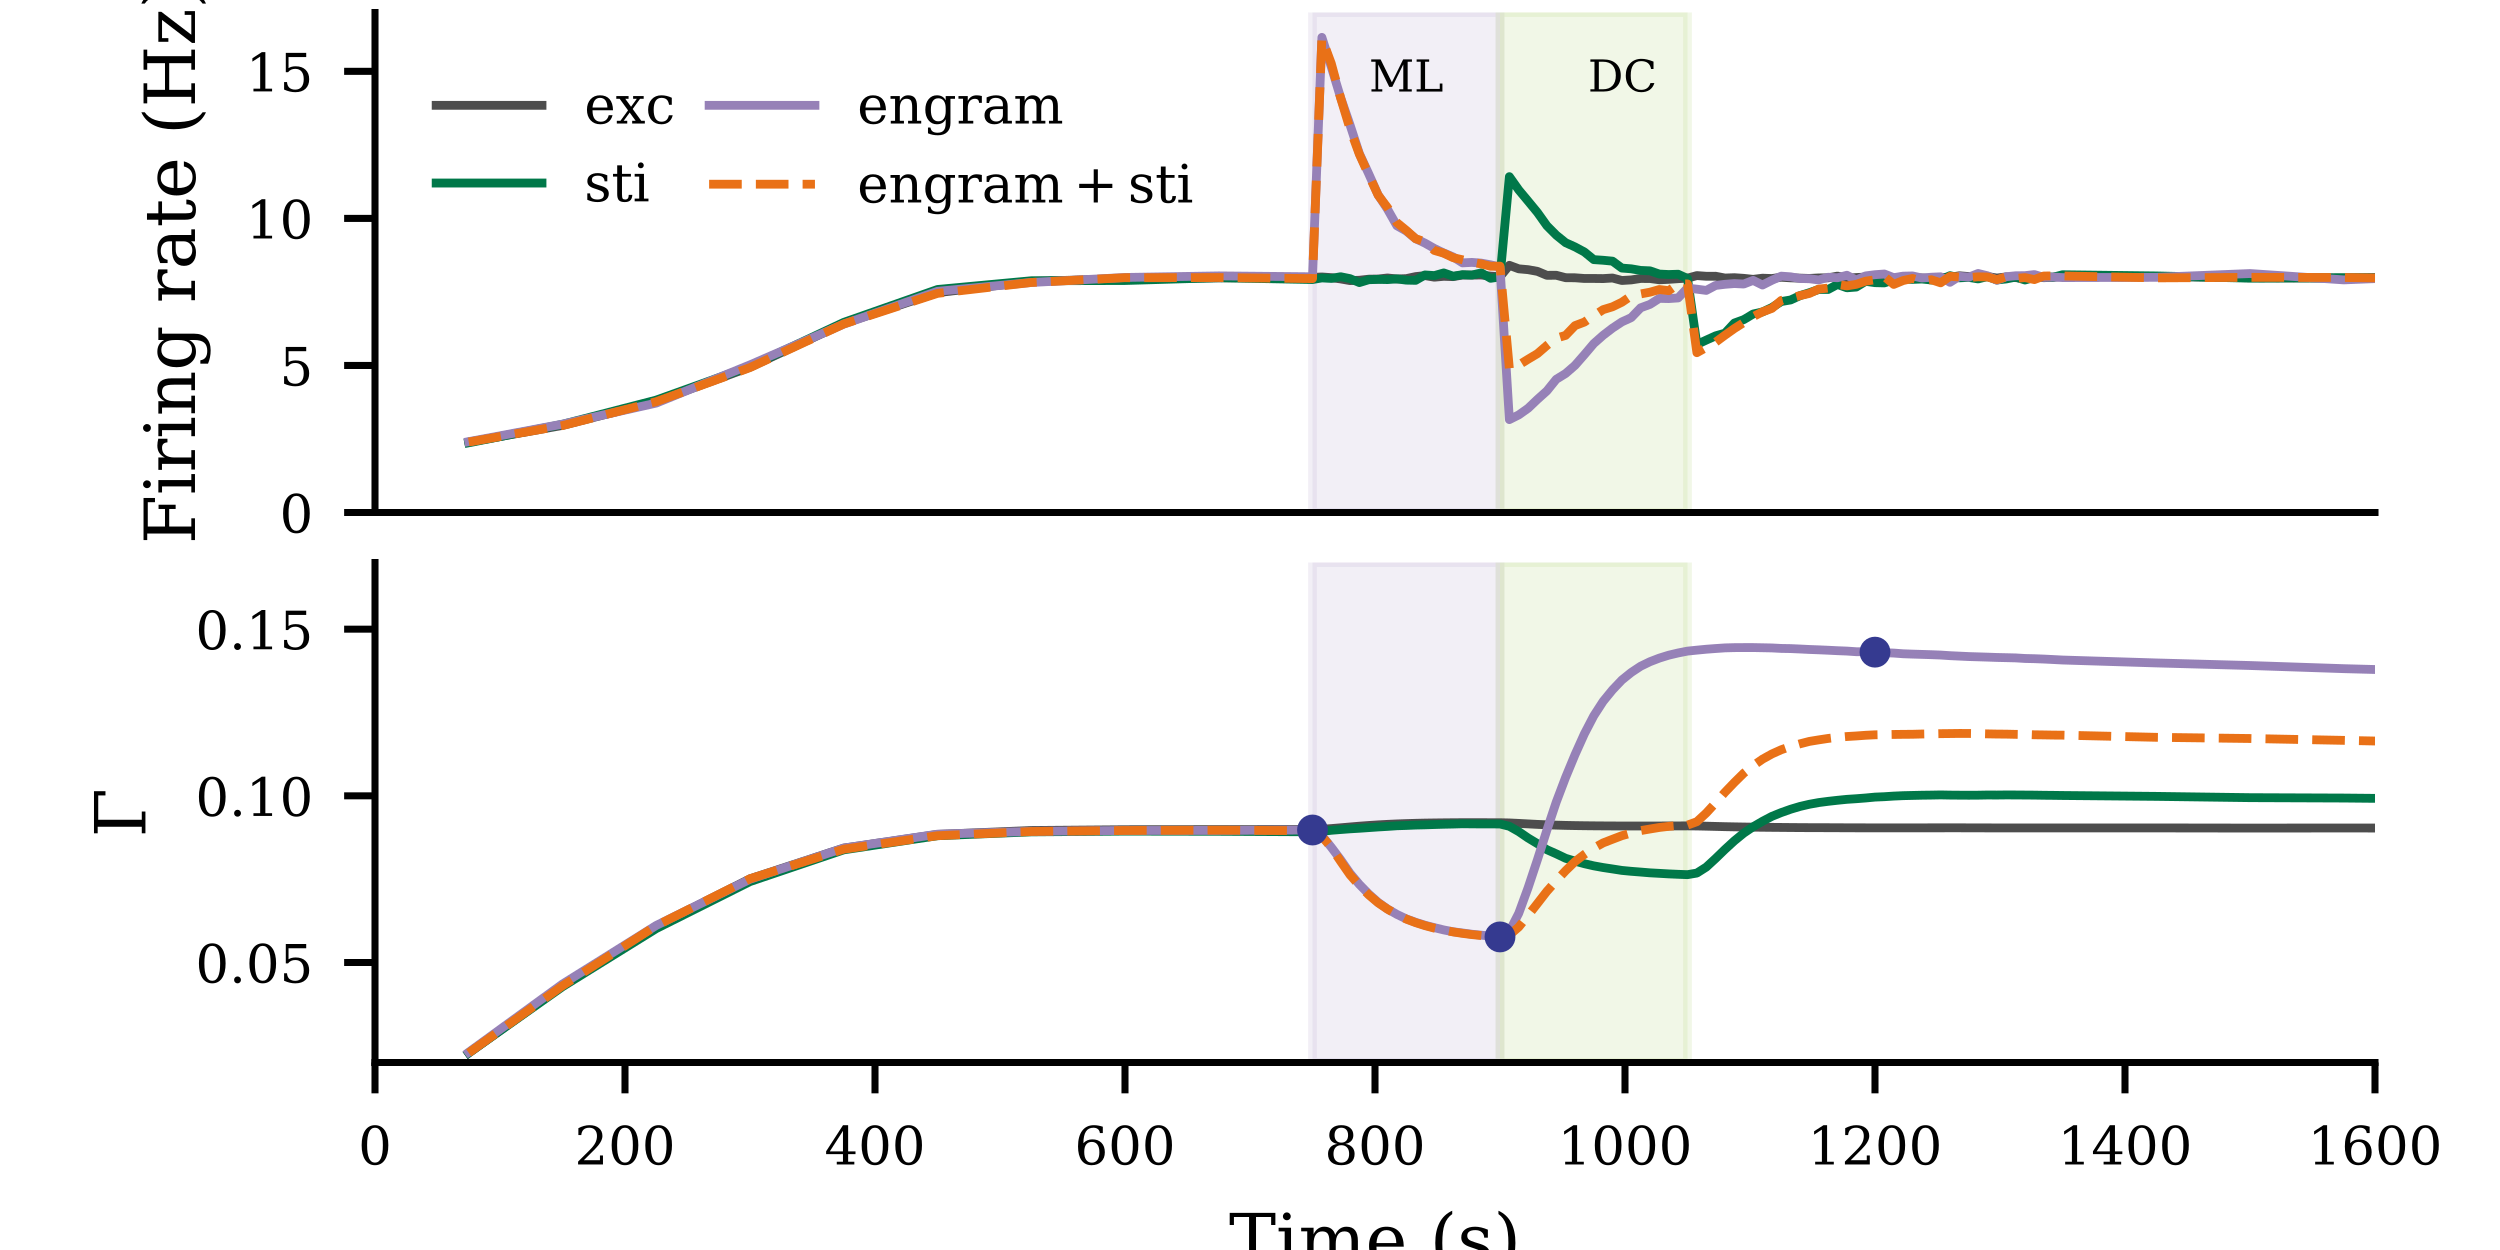 <?xml version="1.0" encoding="utf-8" standalone="no"?>
<!DOCTYPE svg PUBLIC "-//W3C//DTD SVG 1.1//EN"
  "http://www.w3.org/Graphics/SVG/1.1/DTD/svg11.dtd">
<!-- Created with matplotlib (http://matplotlib.org/) -->
<svg height="141.732pt" version="1.1" viewBox="0 0 283.465 141.732" width="283.465pt" xmlns="http://www.w3.org/2000/svg" xmlns:xlink="http://www.w3.org/1999/xlink">
 <defs>
  <style type="text/css">
*{stroke-linecap:butt;stroke-linejoin:round;}
  </style>
 </defs>
 <g id="figure_1">
  <g id="patch_1">
   <path d="M 0 141.732 
L 283.465 141.732 
L 283.465 0 
L 0 0 
z
" style="fill:#ffffff;"/>
  </g>
  <g id="axes_1">
   <g id="patch_2">
    <path d="M 42.52 58.11 
L 269.291 58.11 
L 269.291 1.417 
L 42.52 1.417 
z
" style="fill:#ffffff;"/>
   </g>
   <g id="patch_3">
    <path clip-path="url(#p2eaa264684)" d="M 148.819 58.11 
L 148.819 1.417 
L 170.079 1.417 
L 170.079 58.11 
z
" style="fill:#bfb1d3;opacity:0.2;stroke:#bfb1d3;stroke-linejoin:miter;"/>
   </g>
   <g id="patch_4">
    <path clip-path="url(#p2eaa264684)" d="M 170.079 58.11 
L 170.079 1.417 
L 191.339 1.417 
L 191.339 58.11 
z
" style="fill:#bbdb88;opacity:0.2;stroke:#bbdb88;stroke-linejoin:miter;"/>
   </g>
   <g id="matplotlib.axis_1"/>
   <g id="matplotlib.axis_2">
    <g id="ytick_1">
     <g id="line2d_1">
      <defs>
       <path d="M 0 0 
L -3.5 0 
" id="mca1767b508" style="stroke:#000000;stroke-width:0.8;"/>
      </defs>
      <g>
       <use style="stroke:#000000;stroke-width:0.8;" x="42.52" xlink:href="#mca1767b508" y="58.11"/>
      </g>
     </g>
     <g id="text_1">
      <!-- 0 -->
      <defs>
       <path d="M 31.781 3.422 
Q 39.266 3.422 42.969 11.625 
Q 46.688 19.828 46.688 36.375 
Q 46.688 52.984 42.969 61.188 
Q 39.266 69.391 31.781 69.391 
Q 24.312 69.391 20.594 61.188 
Q 16.891 52.984 16.891 36.375 
Q 16.891 19.828 20.594 11.625 
Q 24.312 3.422 31.781 3.422 
z
M 31.781 -1.422 
Q 19.922 -1.422 13.25 8.531 
Q 6.594 18.5 6.594 36.375 
Q 6.594 54.297 13.25 64.25 
Q 19.922 74.219 31.781 74.219 
Q 43.703 74.219 50.344 64.25 
Q 56.984 54.297 56.984 36.375 
Q 56.984 18.5 50.344 8.531 
Q 43.703 -1.422 31.781 -1.422 
z
" id="DejaVuSerif-30"/>
      </defs>
      <g transform="translate(31.702 60.39)scale(0.06 -0.06)">
       <use xlink:href="#DejaVuSerif-30"/>
      </g>
     </g>
    </g>
    <g id="ytick_2">
     <g id="line2d_2">
      <g>
       <use style="stroke:#000000;stroke-width:0.8;" x="42.52" xlink:href="#mca1767b508" y="41.436"/>
      </g>
     </g>
     <g id="text_2">
      <!-- 5 -->
      <defs>
       <path d="M 50.297 72.906 
L 50.297 64.891 
L 16.891 64.891 
L 16.891 44 
Q 19.438 45.75 22.828 46.625 
Q 26.219 47.516 30.422 47.516 
Q 42.234 47.516 49.062 40.969 
Q 55.906 34.422 55.906 23.094 
Q 55.906 11.531 49 5.047 
Q 42.094 -1.422 29.594 -1.422 
Q 24.562 -1.422 19.281 -0.188 
Q 14.016 1.031 8.5 3.516 
L 8.5 17.672 
L 14.016 17.672 
Q 14.453 10.75 18.422 7.078 
Q 22.406 3.422 29.594 3.422 
Q 37.312 3.422 41.453 8.5 
Q 45.609 13.578 45.609 23.094 
Q 45.609 32.562 41.484 37.609 
Q 37.359 42.672 29.594 42.672 
Q 25.203 42.672 21.844 41.109 
Q 18.5 39.547 15.922 36.281 
L 11.719 36.281 
L 11.719 72.906 
z
" id="DejaVuSerif-35"/>
      </defs>
      <g transform="translate(31.702 43.715)scale(0.06 -0.06)">
       <use xlink:href="#DejaVuSerif-35"/>
      </g>
     </g>
    </g>
    <g id="ytick_3">
     <g id="line2d_3">
      <g>
       <use style="stroke:#000000;stroke-width:0.8;" x="42.52" xlink:href="#mca1767b508" y="24.761"/>
      </g>
     </g>
     <g id="text_3">
      <!-- 10 -->
      <defs>
       <path d="M 14.203 0 
L 14.203 5.172 
L 26.906 5.172 
L 26.906 65.828 
L 12.203 56.297 
L 12.203 62.703 
L 29.984 74.219 
L 36.719 74.219 
L 36.719 5.172 
L 49.422 5.172 
L 49.422 0 
z
" id="DejaVuSerif-31"/>
      </defs>
      <g transform="translate(27.885 27.041)scale(0.06 -0.06)">
       <use xlink:href="#DejaVuSerif-31"/>
       <use x="63.623" xlink:href="#DejaVuSerif-30"/>
      </g>
     </g>
    </g>
    <g id="ytick_4">
     <g id="line2d_4">
      <g>
       <use style="stroke:#000000;stroke-width:0.8;" x="42.52" xlink:href="#mca1767b508" y="8.087"/>
      </g>
     </g>
     <g id="text_4">
      <!-- 15 -->
      <g transform="translate(27.885 10.367)scale(0.06 -0.06)">
       <use xlink:href="#DejaVuSerif-31"/>
       <use x="63.623" xlink:href="#DejaVuSerif-35"/>
      </g>
     </g>
    </g>
    <g id="text_5">
     <!-- Firing rate (Hz) -->
     <defs>
      <path d="M 5.516 0 
L 5.516 5.172 
L 14.797 5.172 
L 14.797 67.672 
L 5.516 67.672 
L 5.516 72.906 
L 65.188 72.906 
L 65.188 56.688 
L 59.188 56.688 
L 59.188 66.891 
L 24.703 66.891 
L 24.703 42.484 
L 49.609 42.484 
L 49.609 51.609 
L 55.609 51.609 
L 55.609 27.391 
L 49.609 27.391 
L 49.609 36.531 
L 24.703 36.531 
L 24.703 5.172 
L 36.375 5.172 
L 36.375 0 
z
" id="DejaVuSerif-46"/>
      <path d="M 9.719 68.016 
Q 9.719 70.266 11.344 71.922 
Q 12.984 73.578 15.281 73.578 
Q 17.531 73.578 19.156 71.922 
Q 20.797 70.266 20.797 68.016 
Q 20.797 65.719 19.188 64.109 
Q 17.578 62.5 15.281 62.5 
Q 12.984 62.5 11.344 64.109 
Q 9.719 65.719 9.719 68.016 
z
M 21.188 5.172 
L 29.688 5.172 
L 29.688 0 
L 3.609 0 
L 3.609 5.172 
L 12.203 5.172 
L 12.203 46.688 
L 3.609 46.688 
L 3.609 51.906 
L 21.188 51.906 
z
" id="DejaVuSerif-69"/>
      <path d="M 47.797 52 
L 47.797 39.016 
L 42.625 39.016 
Q 42.391 42.875 40.484 44.781 
Q 38.578 46.688 34.906 46.688 
Q 28.266 46.688 24.719 42.094 
Q 21.188 37.5 21.188 28.906 
L 21.188 5.172 
L 31.594 5.172 
L 31.594 0 
L 4.109 0 
L 4.109 5.172 
L 12.203 5.172 
L 12.203 46.781 
L 3.609 46.781 
L 3.609 51.906 
L 21.188 51.906 
L 21.188 42.672 
Q 23.828 48.094 27.969 50.703 
Q 32.125 53.328 38.094 53.328 
Q 40.281 53.328 42.703 52.984 
Q 45.125 52.641 47.797 52 
z
" id="DejaVuSerif-72"/>
      <path d="M 4.109 0 
L 4.109 5.172 
L 12.203 5.172 
L 12.203 46.688 
L 3.609 46.688 
L 3.609 51.906 
L 21.188 51.906 
L 21.188 42.672 
Q 23.688 47.953 27.656 50.641 
Q 31.641 53.328 36.922 53.328 
Q 45.516 53.328 49.562 48.391 
Q 53.609 43.453 53.609 33.016 
L 53.609 5.172 
L 61.625 5.172 
L 61.625 0 
L 36.812 0 
L 36.812 5.172 
L 44.578 5.172 
L 44.578 30.172 
Q 44.578 39.703 42.234 43.234 
Q 39.891 46.781 33.984 46.781 
Q 27.734 46.781 24.453 42.203 
Q 21.188 37.641 21.188 28.906 
L 21.188 5.172 
L 29 5.172 
L 29 0 
z
" id="DejaVuSerif-6e"/>
      <path d="M 52.484 46.688 
L 52.484 1.125 
Q 52.484 -10.062 46.328 -16.141 
Q 40.188 -22.219 28.812 -22.219 
Q 23.688 -22.219 19 -21.281 
Q 14.312 -20.359 10.016 -18.5 
L 10.016 -7.625 
L 14.703 -7.625 
Q 15.578 -12.703 18.844 -15.047 
Q 22.125 -17.391 28.219 -17.391 
Q 36.141 -17.391 39.812 -12.922 
Q 43.5 -8.453 43.5 1.125 
L 43.5 8.109 
Q 40.875 3.219 36.797 0.891 
Q 32.719 -1.422 26.703 -1.422 
Q 17.141 -1.422 11.062 6.172 
Q 4.984 13.766 4.984 25.984 
Q 4.984 38.188 11.031 45.75 
Q 17.094 53.328 26.703 53.328 
Q 32.719 53.328 36.797 51 
Q 40.875 48.688 43.5 43.797 
L 43.5 51.906 
L 61.078 51.906 
L 61.078 46.688 
z
M 43.5 28.516 
Q 43.5 37.844 39.906 42.766 
Q 36.328 47.703 29.5 47.703 
Q 22.562 47.703 19.016 42.234 
Q 15.484 36.766 15.484 25.984 
Q 15.484 15.234 19.016 9.719 
Q 22.562 4.203 29.5 4.203 
Q 36.328 4.203 39.906 9.109 
Q 43.5 14.016 43.5 23.391 
z
" id="DejaVuSerif-67"/>
      <path id="DejaVuSerif-20"/>
      <path d="M 39.797 16.312 
L 39.797 27.297 
L 28.219 27.297 
Q 21.531 27.297 18.25 24.406 
Q 14.984 21.531 14.984 15.578 
Q 14.984 10.156 18.297 6.984 
Q 21.625 3.812 27.297 3.812 
Q 32.906 3.812 36.344 7.281 
Q 39.797 10.75 39.797 16.312 
z
M 48.781 32.422 
L 48.781 5.172 
L 56.781 5.172 
L 56.781 0 
L 39.797 0 
L 39.797 5.609 
Q 36.812 2 32.906 0.281 
Q 29 -1.422 23.781 -1.422 
Q 15.141 -1.422 10.062 3.172 
Q 4.984 7.766 4.984 15.578 
Q 4.984 23.641 10.797 28.078 
Q 16.609 32.516 27.203 32.516 
L 39.797 32.516 
L 39.797 36.078 
Q 39.797 42 36.203 45.234 
Q 32.625 48.484 26.125 48.484 
Q 20.75 48.484 17.578 46.047 
Q 14.406 43.609 13.625 38.812 
L 8.984 38.812 
L 8.984 49.312 
Q 13.672 51.312 18.094 52.312 
Q 22.516 53.328 26.703 53.328 
Q 37.5 53.328 43.141 47.969 
Q 48.781 42.625 48.781 32.422 
z
" id="DejaVuSerif-61"/>
      <path d="M 10.797 46.688 
L 2.875 46.688 
L 2.875 51.906 
L 10.797 51.906 
L 10.797 68.016 
L 19.828 68.016 
L 19.828 51.906 
L 36.719 51.906 
L 36.719 46.688 
L 19.828 46.688 
L 19.828 13.719 
Q 19.828 7.125 21.094 5.266 
Q 22.359 3.422 25.781 3.422 
Q 29.297 3.422 30.906 5.484 
Q 32.516 7.562 32.625 12.203 
L 39.406 12.203 
Q 39.016 5.125 35.547 1.844 
Q 32.078 -1.422 25 -1.422 
Q 17.234 -1.422 14.016 2.016 
Q 10.797 5.469 10.797 13.719 
z
" id="DejaVuSerif-74"/>
      <path d="M 54.203 25 
L 15.484 25 
L 15.484 24.609 
Q 15.484 14.109 19.438 8.766 
Q 23.391 3.422 31.109 3.422 
Q 37.016 3.422 40.797 6.516 
Q 44.578 9.625 46.094 15.719 
L 53.328 15.719 
Q 51.172 7.172 45.375 2.875 
Q 39.594 -1.422 30.172 -1.422 
Q 18.797 -1.422 11.891 6.078 
Q 4.984 13.578 4.984 25.984 
Q 4.984 38.281 11.766 45.797 
Q 18.562 53.328 29.594 53.328 
Q 41.359 53.328 47.656 46.062 
Q 53.953 38.812 54.203 25 
z
M 43.609 30.172 
Q 43.312 39.266 39.766 43.875 
Q 36.234 48.484 29.594 48.484 
Q 23.391 48.484 19.828 43.844 
Q 16.266 39.203 15.484 30.172 
z
" id="DejaVuSerif-65"/>
      <path d="M 31.891 -15.578 
Q 20.016 -10.25 13.953 1.297 
Q 7.906 12.844 7.906 30.172 
Q 7.906 47.562 13.953 59.109 
Q 20.016 70.656 31.891 75.984 
L 31.891 71.188 
Q 24.359 66.016 21.094 56.609 
Q 17.828 47.219 17.828 30.172 
Q 17.828 13.188 21.094 3.781 
Q 24.359 -5.609 31.891 -10.797 
z
" id="DejaVuSerif-28"/>
      <path d="M 5.516 0 
L 5.516 5.172 
L 14.797 5.172 
L 14.797 67.672 
L 5.516 67.672 
L 5.516 72.906 
L 33.984 72.906 
L 33.984 67.672 
L 24.703 67.672 
L 24.703 42.484 
L 62.5 42.484 
L 62.5 67.672 
L 53.219 67.672 
L 53.219 72.906 
L 81.688 72.906 
L 81.688 67.672 
L 72.406 67.672 
L 72.406 5.172 
L 81.688 5.172 
L 81.688 0 
L 53.219 0 
L 53.219 5.172 
L 62.5 5.172 
L 62.5 36.531 
L 24.703 36.531 
L 24.703 5.172 
L 33.984 5.172 
L 33.984 0 
z
" id="DejaVuSerif-48"/>
      <path d="M 4 0 
L 4 4.203 
L 36.531 46.688 
L 10.797 46.688 
L 10.797 37.703 
L 5.609 37.703 
L 5.609 51.906 
L 48.094 51.906 
L 48.094 47.703 
L 15.578 5.172 
L 43.797 5.172 
L 43.797 14.594 
L 49.031 14.594 
L 49.031 0 
z
" id="DejaVuSerif-7a"/>
      <path d="M 7.078 -15.578 
L 7.078 -10.797 
Q 14.594 -5.609 17.891 3.781 
Q 21.188 13.188 21.188 30.172 
Q 21.188 47.219 17.891 56.609 
Q 14.594 66.016 7.078 71.188 
L 7.078 75.984 
Q 19 70.656 25.047 59.109 
Q 31.109 47.562 31.109 30.172 
Q 31.109 12.844 25.047 1.297 
Q 19 -10.25 7.078 -15.578 
z
" id="DejaVuSerif-29"/>
     </defs>
     <g transform="translate(22.107 61.678)rotate(-90)scale(0.08 -0.08)">
      <use xlink:href="#DejaVuSerif-46"/>
      <use x="69.385" xlink:href="#DejaVuSerif-69"/>
      <use x="101.367" xlink:href="#DejaVuSerif-72"/>
      <use x="149.17" xlink:href="#DejaVuSerif-69"/>
      <use x="181.152" xlink:href="#DejaVuSerif-6e"/>
      <use x="245.557" xlink:href="#DejaVuSerif-67"/>
      <use x="309.57" xlink:href="#DejaVuSerif-20"/>
      <use x="341.357" xlink:href="#DejaVuSerif-72"/>
      <use x="389.16" xlink:href="#DejaVuSerif-61"/>
      <use x="448.779" xlink:href="#DejaVuSerif-74"/>
      <use x="488.965" xlink:href="#DejaVuSerif-65"/>
      <use x="548.145" xlink:href="#DejaVuSerif-20"/>
      <use x="579.932" xlink:href="#DejaVuSerif-28"/>
      <use x="618.945" xlink:href="#DejaVuSerif-48"/>
      <use x="706.152" xlink:href="#DejaVuSerif-7a"/>
      <use x="758.838" xlink:href="#DejaVuSerif-29"/>
     </g>
    </g>
   </g>
   <g id="line2d_5">
    <path clip-path="url(#p2eaa264684)" d="M 53.15 50.127 
L 63.78 48.232 
L 74.409 45.517 
L 85.039 41.628 
L 95.669 36.669 
L 106.299 33.184 
L 116.929 31.906 
L 127.559 31.592 
L 138.189 31.503 
L 148.819 31.452 
L 149.882 31.405 
L 150.945 31.48 
L 152.008 31.627 
L 153.071 31.814 
L 154.134 31.777 
L 155.197 31.655 
L 156.26 31.638 
L 157.323 31.519 
L 158.386 31.629 
L 159.449 31.593 
L 160.512 31.363 
L 161.575 31.25 
L 162.638 31.428 
L 163.701 31.331 
L 164.764 31.367 
L 165.827 31.184 
L 166.89 31.19 
L 167.953 31.18 
L 169.016 31.309 
L 170.079 31.369 
L 171.142 30.084 
L 172.205 30.482 
L 173.268 30.577 
L 174.331 30.772 
L 175.394 31.218 
L 176.457 31.211 
L 177.52 31.487 
L 178.583 31.496 
L 179.646 31.576 
L 180.709 31.575 
L 181.772 31.588 
L 182.835 31.523 
L 183.898 31.804 
L 184.961 31.738 
L 186.024 31.575 
L 187.087 31.58 
L 188.15 31.724 
L 189.213 31.674 
L 190.276 31.599 
L 191.339 31.538 
L 192.402 31.247 
L 193.465 31.324 
L 194.528 31.322 
L 195.591 31.525 
L 196.654 31.486 
L 197.717 31.56 
L 198.78 31.675 
L 199.843 31.543 
L 200.906 31.582 
L 201.969 31.436 
L 203.031 31.502 
L 204.094 31.537 
L 205.157 31.572 
L 206.22 31.513 
L 207.283 31.502 
L 208.346 31.306 
L 209.409 31.551 
L 210.472 31.47 
L 211.535 31.418 
L 212.598 31.572 
L 213.661 31.455 
L 214.724 31.541 
L 215.787 31.396 
L 216.85 31.5 
L 217.913 31.519 
L 218.976 31.582 
L 220.039 31.469 
L 221.102 31.443 
L 222.165 31.269 
L 223.228 31.358 
L 224.291 31.369 
L 225.354 31.35 
L 226.417 31.527 
L 227.48 31.397 
L 228.543 31.478 
L 229.606 31.574 
L 230.669 31.311 
L 231.732 31.489 
L 232.795 31.427 
L 233.858 31.335 
L 244.488 31.343 
L 255.118 31.49 
L 265.748 31.531 
L 276.378 31.368 
L 284.465 31.44 
" style="fill:none;stroke:#4d4d4d;stroke-linecap:square;"/>
   </g>
   <g id="line2d_6">
    <path clip-path="url(#p2eaa264684)" d="M 53.15 50.203 
L 63.78 48.111 
L 74.409 45.362 
L 85.039 41.549 
L 95.669 36.554 
L 106.299 32.824 
L 116.929 31.834 
L 127.559 31.805 
L 138.189 31.489 
L 148.819 31.695 
L 149.882 31.513 
L 150.945 31.57 
L 152.008 31.378 
L 153.071 31.594 
L 154.134 32.041 
L 155.197 31.717 
L 156.26 31.679 
L 157.323 31.701 
L 158.386 31.627 
L 159.449 31.763 
L 160.512 31.787 
L 161.575 31.175 
L 162.638 31.246 
L 163.701 30.946 
L 164.764 31.314 
L 165.827 31.146 
L 166.89 31.192 
L 167.953 30.938 
L 169.016 31.555 
L 170.079 31.397 
L 171.142 20.031 
L 172.205 21.535 
L 173.268 22.809 
L 174.331 24.101 
L 175.394 25.594 
L 176.457 26.662 
L 177.52 27.519 
L 178.583 27.999 
L 179.646 28.57 
L 180.709 29.438 
L 181.772 29.51 
L 182.835 29.612 
L 183.898 30.396 
L 184.961 30.48 
L 186.024 30.662 
L 187.087 30.71 
L 188.15 31.076 
L 189.213 31.128 
L 190.276 31.094 
L 191.339 31.579 
L 192.402 39.055 
L 193.465 38.563 
L 194.528 38.08 
L 195.591 37.774 
L 196.654 36.628 
L 197.717 36.241 
L 198.78 35.605 
L 199.843 35.365 
L 200.906 34.87 
L 201.969 34.191 
L 203.031 34.012 
L 204.094 33.52 
L 205.157 33.189 
L 206.22 32.816 
L 207.283 32.823 
L 208.346 32.253 
L 209.409 32.632 
L 210.472 32.549 
L 211.535 31.898 
L 212.598 32.05 
L 213.661 32.077 
L 214.724 31.733 
L 215.787 31.619 
L 216.85 31.682 
L 217.913 31.637 
L 218.976 31.746 
L 220.039 31.711 
L 221.102 31.258 
L 222.165 31.503 
L 223.228 31.45 
L 224.291 31.627 
L 225.354 31.358 
L 226.417 31.743 
L 227.48 31.631 
L 228.543 31.417 
L 229.606 31.749 
L 230.669 31.451 
L 231.732 31.353 
L 232.795 31.439 
L 233.858 31.152 
L 244.488 31.287 
L 255.118 31.539 
L 265.748 31.491 
L 276.378 31.563 
L 284.465 31.535 
" style="fill:none;stroke:#007849;stroke-linecap:square;"/>
   </g>
   <g id="line2d_7">
    <path clip-path="url(#p2eaa264684)" d="M 53.15 50.073 
L 63.78 48.088 
L 74.409 45.703 
L 85.039 41.369 
L 95.669 36.748 
L 106.299 33.032 
L 116.929 32.03 
L 127.559 31.462 
L 138.189 31.283 
L 148.819 31.383 
L 149.882 4.24 
L 150.945 7.566 
L 152.008 11.066 
L 153.071 14.157 
L 154.134 17.413 
L 155.197 19.716 
L 156.26 22.099 
L 157.323 23.722 
L 158.386 25.597 
L 159.449 26.195 
L 160.512 27.069 
L 161.575 27.568 
L 162.638 28.174 
L 163.701 28.686 
L 164.764 29.133 
L 165.827 29.805 
L 166.89 29.753 
L 167.953 29.833 
L 169.016 30.027 
L 170.079 30.291 
L 171.142 47.577 
L 172.205 47.044 
L 173.268 46.291 
L 174.331 45.278 
L 175.394 44.325 
L 176.457 43.005 
L 177.52 42.351 
L 178.583 41.428 
L 179.646 40.214 
L 180.709 38.957 
L 181.772 38.017 
L 182.835 37.202 
L 183.898 36.499 
L 184.961 36.011 
L 186.024 34.902 
L 187.087 34.511 
L 188.15 33.831 
L 189.213 33.855 
L 190.276 33.783 
L 191.339 32.664 
L 192.402 32.788 
L 193.465 32.928 
L 194.528 32.364 
L 195.591 32.236 
L 196.654 32.152 
L 197.717 32.205 
L 198.78 31.793 
L 199.843 32.318 
L 200.906 31.782 
L 201.969 31.312 
L 203.031 31.386 
L 204.094 31.578 
L 205.157 31.607 
L 206.22 31.742 
L 207.283 31.435 
L 208.346 31.493 
L 209.409 31.21 
L 210.472 31.755 
L 211.535 31.283 
L 212.598 31.146 
L 213.661 31.068 
L 214.724 31.485 
L 215.787 31.312 
L 216.85 31.287 
L 217.913 31.522 
L 218.976 31.433 
L 220.039 31.387 
L 221.102 32.01 
L 222.165 31.334 
L 223.228 31.427 
L 224.291 31.008 
L 225.354 31.268 
L 226.417 31.777 
L 227.48 31.374 
L 228.543 31.268 
L 229.606 31.256 
L 230.669 31.131 
L 231.732 31.45 
L 232.795 31.413 
L 233.858 31.475 
L 244.488 31.446 
L 255.118 31.015 
L 265.748 31.735 
L 276.378 31.3 
L 284.465 31.155 
" style="fill:none;stroke:#9681b7;stroke-linecap:square;"/>
   </g>
   <g id="line2d_8">
    <path clip-path="url(#p2eaa264684)" d="M 53.15 50.119 
L 63.78 48.252 
L 74.409 45.542 
L 85.039 41.677 
L 95.669 36.735 
L 106.299 33.263 
L 116.929 32.029 
L 127.559 31.487 
L 138.189 31.47 
L 148.819 31.59 
L 149.882 4.325 
L 150.945 7.184 
L 152.008 11.107 
L 153.071 14.611 
L 154.134 17.498 
L 155.197 19.834 
L 156.26 22.128 
L 157.323 23.538 
L 158.386 25.248 
L 159.449 26.115 
L 160.512 27.067 
L 161.575 27.417 
L 162.638 28.398 
L 163.701 28.711 
L 164.764 29.217 
L 165.827 29.456 
L 166.89 29.733 
L 167.953 29.92 
L 169.016 30.193 
L 170.079 30.177 
L 171.142 41.813 
L 172.205 41.385 
L 173.268 40.73 
L 174.331 40.093 
L 175.394 39.173 
L 176.457 38.34 
L 177.52 38.028 
L 178.583 36.922 
L 179.646 36.519 
L 180.709 35.799 
L 181.772 35.11 
L 182.835 34.786 
L 183.898 34.269 
L 184.961 33.546 
L 186.024 33.328 
L 187.087 33.129 
L 188.15 32.828 
L 189.213 32.959 
L 190.276 32.205 
L 191.339 32.197 
L 192.402 39.989 
L 193.465 39.396 
L 194.528 38.792 
L 195.591 38.005 
L 196.654 37.25 
L 197.717 36.576 
L 198.78 35.903 
L 199.843 35.36 
L 200.906 34.969 
L 201.969 34.064 
L 203.031 33.803 
L 204.094 33.516 
L 205.157 33.273 
L 206.22 32.777 
L 207.283 32.665 
L 208.346 32.252 
L 209.409 32.416 
L 210.472 32.24 
L 211.535 31.881 
L 212.598 31.721 
L 213.661 31.358 
L 214.724 32.249 
L 215.787 31.811 
L 216.85 31.57 
L 217.913 31.879 
L 218.976 31.718 
L 220.039 32.069 
L 221.102 31.331 
L 222.165 31.407 
L 223.228 31.474 
L 224.291 31.385 
L 225.354 31.407 
L 226.417 31.707 
L 227.48 31.391 
L 228.543 31.569 
L 229.606 31.475 
L 230.669 31.702 
L 231.732 31.296 
L 232.795 31.283 
L 233.858 31.288 
L 244.488 31.507 
L 255.118 31.449 
L 265.748 31.463 
L 276.378 31.621 
L 284.465 31.457 
" style="fill:none;stroke:#e97117;stroke-dasharray:3.7,1.6;stroke-dashoffset:0;"/>
   </g>
   <g id="patch_5">
    <path d="M 42.52 58.11 
L 42.52 1.417 
" style="fill:none;stroke:#000000;stroke-linecap:square;stroke-linejoin:miter;stroke-width:0.8;"/>
   </g>
   <g id="patch_6">
    <path d="M 42.52 58.11 
L 269.291 58.11 
" style="fill:none;stroke:#000000;stroke-linecap:square;stroke-linejoin:miter;stroke-width:0.8;"/>
   </g>
   <g id="text_6">
    <!-- ML -->
    <defs>
     <path d="M 5.516 0 
L 5.516 5.172 
L 14.797 5.172 
L 14.797 67.672 
L 4.984 67.672 
L 4.984 72.906 
L 26.219 72.906 
L 51.812 21 
L 77.391 72.906 
L 97.312 72.906 
L 97.312 67.672 
L 87.594 67.672 
L 87.594 5.172 
L 96.922 5.172 
L 96.922 0 
L 68.406 0 
L 68.406 5.172 
L 77.688 5.172 
L 77.688 61.531 
L 52.688 10.688 
L 45.797 10.688 
L 20.797 61.531 
L 20.797 5.172 
L 30.078 5.172 
L 30.078 0 
z
" id="DejaVuSerif-4d"/>
     <path d="M 5.516 0 
L 5.516 5.172 
L 14.797 5.172 
L 14.797 67.672 
L 5.516 67.672 
L 5.516 72.906 
L 33.984 72.906 
L 33.984 67.672 
L 24.703 67.672 
L 24.703 6 
L 58.016 6 
L 58.016 18.219 
L 64.016 18.219 
L 64.016 0 
z
" id="DejaVuSerif-4c"/>
    </defs>
    <g transform="translate(155.229 10.382)scale(0.05 -0.05)">
     <use xlink:href="#DejaVuSerif-4d"/>
     <use x="102.393" xlink:href="#DejaVuSerif-4c"/>
    </g>
   </g>
   <g id="text_7">
    <!-- DC -->
    <defs>
     <path d="M 24.703 5.172 
L 33.797 5.172 
Q 48 5.172 55.594 13.281 
Q 63.188 21.391 63.188 36.531 
Q 63.188 51.656 55.609 59.656 
Q 48.047 67.672 33.797 67.672 
L 24.703 67.672 
z
M 5.516 0 
L 5.516 5.172 
L 14.797 5.172 
L 14.797 67.672 
L 5.516 67.672 
L 5.516 72.906 
L 34.516 72.906 
Q 53.375 72.906 63.891 63.281 
Q 74.422 53.656 74.422 36.531 
Q 74.422 19.344 63.875 9.672 
Q 53.328 0 34.516 0 
z
" id="DejaVuSerif-44"/>
     <path d="M 70.516 19.281 
Q 67.281 9.078 59.688 3.828 
Q 52.094 -1.422 40.484 -1.422 
Q 33.344 -1.422 27.234 1.016 
Q 21.141 3.469 16.406 8.203 
Q 10.938 13.672 8.266 20.625 
Q 5.609 27.594 5.609 36.375 
Q 5.609 53.375 15.422 63.797 
Q 25.25 74.219 41.312 74.219 
Q 47.266 74.219 54 72.656 
Q 60.75 71.094 68.5 67.922 
L 68.5 51.125 
L 62.984 51.125 
Q 61.188 60.297 55.734 64.641 
Q 50.297 69 40.484 69 
Q 28.812 69 22.797 60.719 
Q 16.797 52.438 16.797 36.375 
Q 16.797 20.359 22.797 12.078 
Q 28.812 3.812 40.484 3.812 
Q 48.641 3.812 53.906 7.688 
Q 59.188 11.578 61.531 19.281 
z
" id="DejaVuSerif-43"/>
    </defs>
    <g transform="translate(180.051 10.382)scale(0.05 -0.05)">
     <use xlink:href="#DejaVuSerif-44"/>
     <use x="80.176" xlink:href="#DejaVuSerif-43"/>
    </g>
   </g>
   <g id="legend_1">
    <g id="line2d_9">
     <path d="M 49.455 11.946 
L 61.455 11.946 
" style="fill:none;stroke:#4d4d4d;stroke-linecap:square;"/>
    </g>
    <g id="line2d_10"/>
    <g id="text_8">
     <!-- $\mathrm{exc}$ -->
     <defs>
      <path d="M 29.109 31.688 
L 39.984 46.688 
L 33.016 46.688 
L 33.016 51.906 
L 52.984 51.906 
L 52.984 46.688 
L 46.094 46.688 
L 32.172 27.484 
L 48.391 5.172 
L 55.172 5.172 
L 55.172 0 
L 31.203 0 
L 31.203 5.172 
L 37.797 5.172 
L 26.516 20.703 
L 15.188 5.172 
L 21.922 5.172 
L 21.922 0 
L 2.203 0 
L 2.203 5.172 
L 9.078 5.172 
L 23.391 24.906 
L 7.625 46.688 
L 1.219 46.688 
L 1.219 51.906 
L 24.422 51.906 
L 24.422 46.688 
L 18.219 46.688 
z
" id="DejaVuSerif-78"/>
      <path d="M 51.422 15.578 
Q 49.516 7.281 44.094 2.922 
Q 38.672 -1.422 30.078 -1.422 
Q 18.75 -1.422 11.859 6.078 
Q 4.984 13.578 4.984 25.984 
Q 4.984 38.422 11.859 45.875 
Q 18.75 53.328 30.078 53.328 
Q 35.016 53.328 39.891 52.172 
Q 44.781 51.031 49.703 48.688 
L 49.703 35.406 
L 44.484 35.406 
Q 43.453 42.234 40.016 45.359 
Q 36.578 48.484 30.172 48.484 
Q 22.906 48.484 19.188 42.844 
Q 15.484 37.203 15.484 25.984 
Q 15.484 14.75 19.172 9.078 
Q 22.859 3.422 30.172 3.422 
Q 35.984 3.422 39.453 6.438 
Q 42.922 9.469 44.188 15.578 
z
" id="DejaVuSerif-63"/>
     </defs>
     <g transform="translate(66.255 14.046)scale(0.06 -0.06)">
      <use transform="translate(0 0.672)" xlink:href="#DejaVuSerif-65"/>
      <use transform="translate(59.18 0.672)" xlink:href="#DejaVuSerif-78"/>
      <use transform="translate(115.576 0.672)" xlink:href="#DejaVuSerif-63"/>
     </g>
    </g>
    <g id="line2d_11">
     <path d="M 49.455 20.753 
L 61.455 20.753 
" style="fill:none;stroke:#007849;stroke-linecap:square;"/>
    </g>
    <g id="line2d_12"/>
    <g id="text_9">
     <!-- $\mathrm{sti}$ -->
     <defs>
      <path d="M 5.609 2.875 
L 5.609 14.984 
L 10.797 14.984 
Q 10.984 9.188 14.422 6.297 
Q 17.875 3.422 24.609 3.422 
Q 30.672 3.422 33.844 5.688 
Q 37.016 7.953 37.016 12.312 
Q 37.016 15.719 34.688 17.812 
Q 32.375 19.922 24.906 22.312 
L 18.406 24.516 
Q 11.719 26.656 8.719 29.875 
Q 5.719 33.109 5.719 38.094 
Q 5.719 45.219 10.938 49.266 
Q 16.156 53.328 25.391 53.328 
Q 29.5 53.328 34.031 52.25 
Q 38.578 51.172 43.406 49.125 
L 43.406 37.797 
L 38.234 37.797 
Q 38.031 42.828 34.703 45.656 
Q 31.391 48.484 25.688 48.484 
Q 20.016 48.484 17.109 46.484 
Q 14.203 44.484 14.203 40.484 
Q 14.203 37.203 16.406 35.219 
Q 18.609 33.25 25.203 31.203 
L 32.328 29 
Q 39.703 26.703 42.938 23.266 
Q 46.188 19.828 46.188 14.406 
Q 46.188 7.031 40.547 2.797 
Q 34.906 -1.422 25 -1.422 
Q 19.969 -1.422 15.188 -0.344 
Q 10.406 0.734 5.609 2.875 
z
" id="DejaVuSerif-73"/>
     </defs>
     <g transform="translate(66.255 22.853)scale(0.06 -0.06)">
      <use transform="translate(0 0.422)" xlink:href="#DejaVuSerif-73"/>
      <use transform="translate(51.318 0.422)" xlink:href="#DejaVuSerif-74"/>
      <use transform="translate(91.504 0.422)" xlink:href="#DejaVuSerif-69"/>
     </g>
    </g>
    <g id="line2d_13">
     <path d="M 80.404 11.946 
L 92.404 11.946 
" style="fill:none;stroke:#9681b7;stroke-linecap:square;"/>
    </g>
    <g id="line2d_14"/>
    <g id="text_10">
     <!-- $\mathrm{engram}$ -->
     <defs>
      <path d="M 51.812 41.797 
Q 54.391 47.516 58.422 50.422 
Q 62.453 53.328 67.828 53.328 
Q 75.984 53.328 79.984 48.266 
Q 83.984 43.219 83.984 33.016 
L 83.984 5.172 
L 92.094 5.172 
L 92.094 0 
L 67.188 0 
L 67.188 5.172 
L 75 5.172 
L 75 31.984 
Q 75 39.938 72.656 43.312 
Q 70.312 46.688 64.891 46.688 
Q 58.891 46.688 55.734 42.141 
Q 52.594 37.594 52.594 28.906 
L 52.594 5.172 
L 60.406 5.172 
L 60.406 0 
L 35.797 0 
L 35.797 5.172 
L 43.609 5.172 
L 43.609 32.328 
Q 43.609 40.094 41.266 43.391 
Q 38.922 46.688 33.5 46.688 
Q 27.484 46.688 24.328 42.141 
Q 21.188 37.594 21.188 28.906 
L 21.188 5.172 
L 29 5.172 
L 29 0 
L 4.109 0 
L 4.109 5.172 
L 12.203 5.172 
L 12.203 46.781 
L 3.609 46.781 
L 3.609 51.906 
L 21.188 51.906 
L 21.188 42.672 
Q 23.688 47.859 27.531 50.594 
Q 31.391 53.328 36.281 53.328 
Q 42.328 53.328 46.375 50.312 
Q 50.438 47.312 51.812 41.797 
z
" id="DejaVuSerif-6d"/>
     </defs>
     <g transform="translate(97.204 14.046)scale(0.06 -0.06)">
      <use transform="translate(0 0.672)" xlink:href="#DejaVuSerif-65"/>
      <use transform="translate(59.18 0.672)" xlink:href="#DejaVuSerif-6e"/>
      <use transform="translate(123.584 0.672)" xlink:href="#DejaVuSerif-67"/>
      <use transform="translate(187.598 0.672)" xlink:href="#DejaVuSerif-72"/>
      <use transform="translate(235.4 0.672)" xlink:href="#DejaVuSerif-61"/>
      <use transform="translate(295.02 0.672)" xlink:href="#DejaVuSerif-6d"/>
     </g>
    </g>
    <g id="line2d_15">
     <path d="M 80.404 20.885 
L 92.404 20.885 
" style="fill:none;stroke:#e97117;stroke-dasharray:3.7,1.6;stroke-dashoffset:0;"/>
    </g>
    <g id="line2d_16"/>
    <g id="text_11">
     <!-- $\mathrm{engram+sti}$ -->
     <defs>
      <path d="M 45.797 62.703 
L 45.797 35.297 
L 73.188 35.297 
L 73.188 27.391 
L 45.797 27.391 
L 45.797 0 
L 37.984 0 
L 37.984 27.391 
L 10.594 27.391 
L 10.594 35.297 
L 37.984 35.297 
L 37.984 62.703 
z
" id="DejaVuSerif-2b"/>
     </defs>
     <g transform="translate(97.204 22.985)scale(0.06 -0.06)">
      <use transform="translate(0 0.422)" xlink:href="#DejaVuSerif-65"/>
      <use transform="translate(59.18 0.422)" xlink:href="#DejaVuSerif-6e"/>
      <use transform="translate(123.584 0.422)" xlink:href="#DejaVuSerif-67"/>
      <use transform="translate(187.598 0.422)" xlink:href="#DejaVuSerif-72"/>
      <use transform="translate(235.4 0.422)" xlink:href="#DejaVuSerif-61"/>
      <use transform="translate(295.02 0.422)" xlink:href="#DejaVuSerif-6d"/>
      <use transform="translate(408.809 0.422)" xlink:href="#DejaVuSerif-2b"/>
      <use transform="translate(511.562 0.422)" xlink:href="#DejaVuSerif-73"/>
      <use transform="translate(562.881 0.422)" xlink:href="#DejaVuSerif-74"/>
      <use transform="translate(603.066 0.422)" xlink:href="#DejaVuSerif-69"/>
     </g>
    </g>
   </g>
  </g>
  <g id="axes_2">
   <g id="patch_7">
    <path d="M 42.52 120.472 
L 269.291 120.472 
L 269.291 63.78 
L 42.52 63.78 
z
" style="fill:#ffffff;"/>
   </g>
   <g id="patch_8">
    <path clip-path="url(#pe46bb48dfb)" d="M 148.819 120.472 
L 148.819 63.78 
L 170.079 63.78 
L 170.079 120.472 
z
" style="fill:#bfb1d3;opacity:0.2;stroke:#bfb1d3;stroke-linejoin:miter;"/>
   </g>
   <g id="patch_9">
    <path clip-path="url(#pe46bb48dfb)" d="M 170.079 120.472 
L 170.079 63.78 
L 191.339 63.78 
L 191.339 120.472 
z
" style="fill:#bbdb88;opacity:0.2;stroke:#bbdb88;stroke-linejoin:miter;"/>
   </g>
   <g id="matplotlib.axis_3">
    <g id="xtick_1">
     <g id="line2d_17">
      <defs>
       <path d="M 0 0 
L 0 3.5 
" id="m613344bd92" style="stroke:#000000;stroke-width:0.8;"/>
      </defs>
      <g>
       <use style="stroke:#000000;stroke-width:0.8;" x="42.52" xlink:href="#m613344bd92" y="120.472"/>
      </g>
     </g>
     <g id="text_12">
      <!-- 0 -->
      <g transform="translate(40.611 132.032)scale(0.06 -0.06)">
       <use xlink:href="#DejaVuSerif-30"/>
      </g>
     </g>
    </g>
    <g id="xtick_2">
     <g id="line2d_18">
      <g>
       <use style="stroke:#000000;stroke-width:0.8;" x="70.866" xlink:href="#m613344bd92" y="120.472"/>
      </g>
     </g>
     <g id="text_13">
      <!-- 200 -->
      <defs>
       <path d="M 12.797 55.516 
L 7.328 55.516 
L 7.328 68.5 
Q 12.547 71.297 17.844 72.75 
Q 23.141 74.219 28.219 74.219 
Q 39.594 74.219 46.188 68.703 
Q 52.781 63.188 52.781 53.719 
Q 52.781 43.016 37.844 28.125 
Q 36.672 27 36.078 26.422 
L 17.672 8.016 
L 48.094 8.016 
L 48.094 17 
L 53.812 17 
L 53.812 0 
L 6.781 0 
L 6.781 5.328 
L 28.906 27.391 
Q 36.234 34.719 39.359 40.844 
Q 42.484 46.969 42.484 53.719 
Q 42.484 61.078 38.641 65.234 
Q 34.812 69.391 28.078 69.391 
Q 21.094 69.391 17.281 65.922 
Q 13.484 62.453 12.797 55.516 
z
" id="DejaVuSerif-32"/>
      </defs>
      <g transform="translate(65.14 132.032)scale(0.06 -0.06)">
       <use xlink:href="#DejaVuSerif-32"/>
       <use x="63.623" xlink:href="#DejaVuSerif-30"/>
       <use x="127.246" xlink:href="#DejaVuSerif-30"/>
      </g>
     </g>
    </g>
    <g id="xtick_3">
     <g id="line2d_19">
      <g>
       <use style="stroke:#000000;stroke-width:0.8;" x="99.213" xlink:href="#m613344bd92" y="120.472"/>
      </g>
     </g>
     <g id="text_14">
      <!-- 400 -->
      <defs>
       <path d="M 34.906 24.703 
L 34.906 63.484 
L 10.016 24.703 
z
M 56.391 0 
L 23.188 0 
L 23.188 5.172 
L 34.906 5.172 
L 34.906 19.484 
L 3.078 19.484 
L 3.078 24.812 
L 35.016 74.219 
L 44.672 74.219 
L 44.672 24.703 
L 58.594 24.703 
L 58.594 19.484 
L 44.672 19.484 
L 44.672 5.172 
L 56.391 5.172 
z
" id="DejaVuSerif-34"/>
      </defs>
      <g transform="translate(93.486 132.032)scale(0.06 -0.06)">
       <use xlink:href="#DejaVuSerif-34"/>
       <use x="63.623" xlink:href="#DejaVuSerif-30"/>
       <use x="127.246" xlink:href="#DejaVuSerif-30"/>
      </g>
     </g>
    </g>
    <g id="xtick_4">
     <g id="line2d_20">
      <g>
       <use style="stroke:#000000;stroke-width:0.8;" x="127.559" xlink:href="#m613344bd92" y="120.472"/>
      </g>
     </g>
     <g id="text_15">
      <!-- 600 -->
      <defs>
       <path d="M 32.719 3.422 
Q 39.594 3.422 43.297 8.469 
Q 47.016 13.531 47.016 23 
Q 47.016 32.469 43.297 37.516 
Q 39.594 42.578 32.719 42.578 
Q 25.734 42.578 22.062 37.688 
Q 18.406 32.812 18.406 23.578 
Q 18.406 13.875 22.109 8.641 
Q 25.828 3.422 32.719 3.422 
z
M 16.797 40.141 
Q 20.125 43.797 24.312 45.594 
Q 28.516 47.406 33.797 47.406 
Q 44.672 47.406 51 40.859 
Q 57.328 34.328 57.328 23 
Q 57.328 11.922 50.516 5.25 
Q 43.703 -1.422 32.328 -1.422 
Q 19.969 -1.422 13.328 7.781 
Q 6.688 17 6.688 34.078 
Q 6.688 53.219 14.547 63.719 
Q 22.406 74.219 36.719 74.219 
Q 40.578 74.219 44.828 73.484 
Q 49.078 72.75 53.516 71.297 
L 53.516 59.281 
L 48 59.281 
Q 47.406 64.203 44.234 66.797 
Q 41.062 69.391 35.688 69.391 
Q 26.219 69.391 21.578 62.203 
Q 16.938 55.031 16.797 40.141 
z
" id="DejaVuSerif-36"/>
      </defs>
      <g transform="translate(121.833 132.032)scale(0.06 -0.06)">
       <use xlink:href="#DejaVuSerif-36"/>
       <use x="63.623" xlink:href="#DejaVuSerif-30"/>
       <use x="127.246" xlink:href="#DejaVuSerif-30"/>
      </g>
     </g>
    </g>
    <g id="xtick_5">
     <g id="line2d_21">
      <g>
       <use style="stroke:#000000;stroke-width:0.8;" x="155.906" xlink:href="#m613344bd92" y="120.472"/>
      </g>
     </g>
     <g id="text_16">
      <!-- 800 -->
      <defs>
       <path d="M 46.578 19.922 
Q 46.578 27.734 42.688 32.047 
Q 38.812 36.375 31.781 36.375 
Q 24.75 36.375 20.875 32.047 
Q 17 27.734 17 19.922 
Q 17 12.062 20.875 7.734 
Q 24.75 3.422 31.781 3.422 
Q 38.812 3.422 42.688 7.734 
Q 46.578 12.062 46.578 19.922 
z
M 44.578 55.328 
Q 44.578 61.969 41.203 65.672 
Q 37.844 69.391 31.781 69.391 
Q 25.781 69.391 22.391 65.672 
Q 19 61.969 19 55.328 
Q 19 48.641 22.391 44.922 
Q 25.781 41.219 31.781 41.219 
Q 37.844 41.219 41.203 44.922 
Q 44.578 48.641 44.578 55.328 
z
M 39.312 38.812 
Q 47.609 37.703 52.25 32.688 
Q 56.891 27.688 56.891 19.922 
Q 56.891 9.672 50.391 4.125 
Q 43.891 -1.422 31.781 -1.422 
Q 19.734 -1.422 13.203 4.125 
Q 6.688 9.672 6.688 19.922 
Q 6.688 27.688 11.328 32.688 
Q 15.969 37.703 24.312 38.812 
Q 16.938 40.141 13 44.406 
Q 9.078 48.688 9.078 55.328 
Q 9.078 64.109 15.125 69.156 
Q 21.188 74.219 31.781 74.219 
Q 42.391 74.219 48.438 69.156 
Q 54.5 64.109 54.5 55.328 
Q 54.5 48.688 50.562 44.406 
Q 46.625 40.141 39.312 38.812 
z
" id="DejaVuSerif-38"/>
      </defs>
      <g transform="translate(150.179 132.032)scale(0.06 -0.06)">
       <use xlink:href="#DejaVuSerif-38"/>
       <use x="63.623" xlink:href="#DejaVuSerif-30"/>
       <use x="127.246" xlink:href="#DejaVuSerif-30"/>
      </g>
     </g>
    </g>
    <g id="xtick_6">
     <g id="line2d_22">
      <g>
       <use style="stroke:#000000;stroke-width:0.8;" x="184.252" xlink:href="#m613344bd92" y="120.472"/>
      </g>
     </g>
     <g id="text_17">
      <!-- 1000 -->
      <g transform="translate(176.617 132.032)scale(0.06 -0.06)">
       <use xlink:href="#DejaVuSerif-31"/>
       <use x="63.623" xlink:href="#DejaVuSerif-30"/>
       <use x="127.246" xlink:href="#DejaVuSerif-30"/>
       <use x="190.869" xlink:href="#DejaVuSerif-30"/>
      </g>
     </g>
    </g>
    <g id="xtick_7">
     <g id="line2d_23">
      <g>
       <use style="stroke:#000000;stroke-width:0.8;" x="212.598" xlink:href="#m613344bd92" y="120.472"/>
      </g>
     </g>
     <g id="text_18">
      <!-- 1200 -->
      <g transform="translate(204.963 132.032)scale(0.06 -0.06)">
       <use xlink:href="#DejaVuSerif-31"/>
       <use x="63.623" xlink:href="#DejaVuSerif-32"/>
       <use x="127.246" xlink:href="#DejaVuSerif-30"/>
       <use x="190.869" xlink:href="#DejaVuSerif-30"/>
      </g>
     </g>
    </g>
    <g id="xtick_8">
     <g id="line2d_24">
      <g>
       <use style="stroke:#000000;stroke-width:0.8;" x="240.945" xlink:href="#m613344bd92" y="120.472"/>
      </g>
     </g>
     <g id="text_19">
      <!-- 1400 -->
      <g transform="translate(233.31 132.032)scale(0.06 -0.06)">
       <use xlink:href="#DejaVuSerif-31"/>
       <use x="63.623" xlink:href="#DejaVuSerif-34"/>
       <use x="127.246" xlink:href="#DejaVuSerif-30"/>
       <use x="190.869" xlink:href="#DejaVuSerif-30"/>
      </g>
     </g>
    </g>
    <g id="xtick_9">
     <g id="line2d_25">
      <g>
       <use style="stroke:#000000;stroke-width:0.8;" x="269.291" xlink:href="#m613344bd92" y="120.472"/>
      </g>
     </g>
     <g id="text_20">
      <!-- 1600 -->
      <g transform="translate(261.656 132.032)scale(0.06 -0.06)">
       <use xlink:href="#DejaVuSerif-31"/>
       <use x="63.623" xlink:href="#DejaVuSerif-36"/>
       <use x="127.246" xlink:href="#DejaVuSerif-30"/>
       <use x="190.869" xlink:href="#DejaVuSerif-30"/>
      </g>
     </g>
    </g>
    <g id="text_21">
     <!-- Time (s) -->
     <defs>
      <path d="M 19.094 0 
L 19.094 5.172 
L 28.422 5.172 
L 28.422 67.094 
L 6.984 67.094 
L 6.984 55.719 
L 0.984 55.719 
L 0.984 72.906 
L 65.719 72.906 
L 65.719 55.719 
L 59.719 55.719 
L 59.719 67.094 
L 38.281 67.094 
L 38.281 5.172 
L 47.609 5.172 
L 47.609 0 
z
" id="DejaVuSerif-54"/>
     </defs>
     <g transform="translate(139.352 143.358)scale(0.08 -0.08)">
      <use xlink:href="#DejaVuSerif-54"/>
      <use x="66.699" xlink:href="#DejaVuSerif-69"/>
      <use x="98.682" xlink:href="#DejaVuSerif-6d"/>
      <use x="193.506" xlink:href="#DejaVuSerif-65"/>
      <use x="252.686" xlink:href="#DejaVuSerif-20"/>
      <use x="284.473" xlink:href="#DejaVuSerif-28"/>
      <use x="323.486" xlink:href="#DejaVuSerif-73"/>
      <use x="374.805" xlink:href="#DejaVuSerif-29"/>
     </g>
    </g>
   </g>
   <g id="matplotlib.axis_4">
    <g id="ytick_5">
     <g id="line2d_26">
      <g>
       <use style="stroke:#000000;stroke-width:0.8;" x="42.52" xlink:href="#mca1767b508" y="109.134"/>
      </g>
     </g>
     <g id="text_22">
      <!-- 0.05 -->
      <defs>
       <path d="M 9.422 5.078 
Q 9.422 7.812 11.281 9.719 
Q 13.141 11.625 15.922 11.625 
Q 18.609 11.625 20.5 9.719 
Q 22.406 7.812 22.406 5.078 
Q 22.406 2.391 20.5 0.484 
Q 18.609 -1.422 15.922 -1.422 
Q 13.141 -1.422 11.281 0.453 
Q 9.422 2.344 9.422 5.078 
z
" id="DejaVuSerif-2e"/>
      </defs>
      <g transform="translate(22.16 111.413)scale(0.06 -0.06)">
       <use xlink:href="#DejaVuSerif-30"/>
       <use x="63.623" xlink:href="#DejaVuSerif-2e"/>
       <use x="95.41" xlink:href="#DejaVuSerif-30"/>
       <use x="159.033" xlink:href="#DejaVuSerif-35"/>
      </g>
     </g>
    </g>
    <g id="ytick_6">
     <g id="line2d_27">
      <g>
       <use style="stroke:#000000;stroke-width:0.8;" x="42.52" xlink:href="#mca1767b508" y="90.236"/>
      </g>
     </g>
     <g id="text_23">
      <!-- 0.10 -->
      <g transform="translate(22.16 92.516)scale(0.06 -0.06)">
       <use xlink:href="#DejaVuSerif-30"/>
       <use x="63.623" xlink:href="#DejaVuSerif-2e"/>
       <use x="95.41" xlink:href="#DejaVuSerif-31"/>
       <use x="159.033" xlink:href="#DejaVuSerif-30"/>
      </g>
     </g>
    </g>
    <g id="ytick_7">
     <g id="line2d_28">
      <g>
       <use style="stroke:#000000;stroke-width:0.8;" x="42.52" xlink:href="#mca1767b508" y="71.339"/>
      </g>
     </g>
     <g id="text_24">
      <!-- 0.15 -->
      <g transform="translate(22.16 73.618)scale(0.06 -0.06)">
       <use xlink:href="#DejaVuSerif-30"/>
       <use x="63.623" xlink:href="#DejaVuSerif-2e"/>
       <use x="95.41" xlink:href="#DejaVuSerif-31"/>
       <use x="159.033" xlink:href="#DejaVuSerif-35"/>
      </g>
     </g>
    </g>
    <g id="text_25">
     <!-- $\Gamma$ -->
     <defs>
      <path d="M 24.703 5.172 
L 36.375 5.172 
L 36.375 0 
L 5.516 0 
L 5.516 5.172 
L 14.797 5.172 
L 14.797 67.672 
L 5.516 67.672 
L 5.516 72.906 
L 65.188 72.906 
L 65.188 56.641 
L 59.188 56.641 
L 59.188 66.891 
L 24.703 66.891 
z
" id="DejaVuSerif-393"/>
     </defs>
     <g transform="translate(16.497 94.926)rotate(-90)scale(0.08 -0.08)">
      <use transform="translate(0 0.094)" xlink:href="#DejaVuSerif-393"/>
     </g>
    </g>
   </g>
   <g id="line2d_29">
    <path clip-path="url(#pe46bb48dfb)" d="M 53.15 119.394 
L 63.78 111.748 
L 74.409 105.019 
L 85.039 99.644 
L 95.669 96.161 
L 106.299 94.611 
L 116.929 94.169 
L 127.559 94.078 
L 138.189 94.067 
L 148.819 94.056 
L 149.882 94.024 
L 150.945 93.95 
L 152.008 93.861 
L 153.071 93.768 
L 154.134 93.678 
L 155.197 93.599 
L 156.26 93.529 
L 157.323 93.471 
L 158.386 93.422 
L 159.449 93.383 
L 160.512 93.352 
L 161.575 93.327 
L 162.638 93.311 
L 163.701 93.298 
L 164.764 93.288 
L 165.827 93.281 
L 166.89 93.279 
L 167.953 93.282 
L 169.016 93.285 
L 170.079 93.286 
L 171.142 93.311 
L 172.205 93.362 
L 173.268 93.419 
L 174.331 93.475 
L 175.394 93.521 
L 176.457 93.559 
L 177.52 93.589 
L 178.583 93.61 
L 179.646 93.626 
L 180.709 93.638 
L 181.772 93.646 
L 182.835 93.653 
L 183.898 93.657 
L 184.961 93.658 
L 186.024 93.657 
L 187.087 93.657 
L 188.15 93.655 
L 189.213 93.652 
L 190.276 93.648 
L 191.339 93.644 
L 192.402 93.654 
L 193.465 93.678 
L 194.528 93.705 
L 195.591 93.732 
L 196.654 93.753 
L 197.717 93.772 
L 198.78 93.787 
L 199.843 93.8 
L 200.906 93.811 
L 201.969 93.82 
L 203.031 93.83 
L 204.094 93.838 
L 205.157 93.844 
L 206.22 93.847 
L 207.283 93.85 
L 208.346 93.855 
L 209.409 93.86 
L 210.472 93.864 
L 211.535 93.866 
L 212.598 93.869 
L 213.661 93.87 
L 214.724 93.868 
L 215.787 93.868 
L 216.85 93.867 
L 217.913 93.867 
L 218.976 93.865 
L 220.039 93.864 
L 221.102 93.863 
L 222.165 93.863 
L 223.228 93.867 
L 224.291 93.869 
L 225.354 93.872 
L 226.417 93.875 
L 227.48 93.876 
L 228.543 93.877 
L 229.606 93.878 
L 230.669 93.876 
L 231.732 93.877 
L 232.795 93.875 
L 233.858 93.876 
L 244.488 93.875 
L 255.118 93.892 
L 265.748 93.883 
L 276.378 93.895 
L 284.465 93.889 
" style="fill:none;stroke:#4d4d4d;stroke-linecap:square;"/>
   </g>
   <g id="line2d_30">
    <path clip-path="url(#pe46bb48dfb)" d="M 53.15 119.387 
L 63.78 111.875 
L 74.409 105.288 
L 85.039 99.959 
L 95.669 96.361 
L 106.299 94.758 
L 116.929 94.323 
L 127.559 94.236 
L 138.189 94.255 
L 148.819 94.317 
L 149.882 94.27 
L 150.945 94.143 
L 152.008 94.058 
L 153.071 93.978 
L 154.134 93.914 
L 155.197 93.84 
L 156.26 93.766 
L 157.323 93.704 
L 158.386 93.63 
L 159.449 93.595 
L 160.512 93.549 
L 161.575 93.524 
L 162.638 93.49 
L 163.701 93.458 
L 164.764 93.435 
L 165.827 93.402 
L 166.89 93.414 
L 167.953 93.422 
L 169.016 93.422 
L 170.079 93.428 
L 171.142 93.691 
L 172.205 94.294 
L 173.268 95.023 
L 174.331 95.662 
L 175.394 96.341 
L 176.457 96.813 
L 177.52 97.318 
L 178.583 97.64 
L 179.646 97.933 
L 180.709 98.175 
L 181.772 98.367 
L 182.835 98.527 
L 183.898 98.693 
L 184.961 98.795 
L 186.024 98.879 
L 187.087 98.968 
L 188.15 99.026 
L 189.213 99.088 
L 190.276 99.135 
L 191.339 99.174 
L 192.402 98.993 
L 193.465 98.318 
L 194.528 97.339 
L 195.591 96.308 
L 196.654 95.334 
L 197.717 94.466 
L 198.78 93.745 
L 199.843 93.124 
L 200.906 92.564 
L 201.969 92.134 
L 203.031 91.757 
L 204.094 91.44 
L 205.157 91.193 
L 206.22 91 
L 207.283 90.861 
L 208.346 90.741 
L 209.409 90.634 
L 210.472 90.564 
L 211.535 90.481 
L 212.598 90.38 
L 213.661 90.334 
L 214.724 90.265 
L 215.787 90.217 
L 216.85 90.192 
L 217.913 90.167 
L 218.976 90.153 
L 220.039 90.132 
L 221.102 90.153 
L 222.165 90.162 
L 223.228 90.168 
L 224.291 90.162 
L 225.354 90.142 
L 226.417 90.147 
L 227.48 90.135 
L 228.543 90.139 
L 229.606 90.147 
L 230.669 90.155 
L 231.732 90.173 
L 232.795 90.183 
L 233.858 90.198 
L 244.488 90.298 
L 255.118 90.443 
L 265.748 90.487 
L 276.378 90.593 
L 284.465 90.617 
" style="fill:none;stroke:#007849;stroke-linecap:square;"/>
   </g>
   <g id="line2d_31">
    <path clip-path="url(#pe46bb48dfb)" d="M 53.15 119.298 
L 63.78 111.574 
L 74.409 104.933 
L 85.039 99.691 
L 95.669 96.159 
L 106.299 94.583 
L 116.929 94.264 
L 127.559 94.168 
L 138.189 94.158 
L 148.819 94.111 
L 149.882 94.752 
L 150.945 96.061 
L 152.008 97.476 
L 153.071 99.015 
L 154.134 100.282 
L 155.197 101.369 
L 156.26 102.313 
L 157.323 103.068 
L 158.386 103.678 
L 159.449 104.187 
L 160.512 104.576 
L 161.575 104.908 
L 162.638 105.183 
L 163.701 105.441 
L 164.764 105.648 
L 165.827 105.785 
L 166.89 105.929 
L 167.953 106.035 
L 169.016 106.139 
L 170.079 106.234 
L 171.142 105.633 
L 172.205 103.552 
L 173.268 100.647 
L 174.331 97.451 
L 175.394 94.128 
L 176.457 90.941 
L 177.52 88.139 
L 178.583 85.571 
L 179.646 83.208 
L 180.709 81.168 
L 181.772 79.525 
L 182.835 78.223 
L 183.898 77.103 
L 184.961 76.247 
L 186.024 75.543 
L 187.087 75.027 
L 188.15 74.618 
L 189.213 74.288 
L 190.276 74.036 
L 191.339 73.827 
L 192.402 73.717 
L 193.465 73.614 
L 194.528 73.534 
L 195.591 73.461 
L 196.654 73.432 
L 197.717 73.426 
L 198.78 73.425 
L 199.843 73.446 
L 200.906 73.467 
L 201.969 73.523 
L 203.031 73.541 
L 204.094 73.588 
L 205.157 73.641 
L 206.22 73.68 
L 207.283 73.727 
L 208.346 73.78 
L 209.409 73.822 
L 210.472 73.895 
L 211.535 73.903 
L 212.598 73.945 
L 213.661 74.007 
L 214.724 74.049 
L 215.787 74.128 
L 216.85 74.167 
L 217.913 74.199 
L 218.976 74.232 
L 220.039 74.273 
L 221.102 74.344 
L 222.165 74.394 
L 223.228 74.444 
L 224.291 74.476 
L 225.354 74.509 
L 226.417 74.547 
L 227.48 74.571 
L 228.543 74.597 
L 229.606 74.662 
L 230.669 74.687 
L 231.732 74.728 
L 232.795 74.781 
L 233.858 74.837 
L 244.488 75.168 
L 255.118 75.46 
L 265.748 75.817 
L 276.378 76.104 
L 284.465 76.328 
" style="fill:none;stroke:#9681b7;stroke-linecap:square;"/>
   </g>
   <g id="line2d_32">
    <path clip-path="url(#pe46bb48dfb)" d="M 53.15 119.379 
L 63.78 111.773 
L 74.409 104.96 
L 85.039 99.641 
L 95.669 96.285 
L 106.299 94.758 
L 116.929 94.28 
L 127.559 94.164 
L 138.189 94.131 
L 148.819 94.188 
L 149.882 94.826 
L 150.945 96.088 
L 152.008 97.665 
L 153.071 99.195 
L 154.134 100.408 
L 155.197 101.47 
L 156.26 102.369 
L 157.323 103.088 
L 158.386 103.69 
L 159.449 104.21 
L 160.512 104.614 
L 161.575 104.954 
L 162.638 105.238 
L 163.701 105.466 
L 164.764 105.667 
L 165.827 105.831 
L 166.89 105.968 
L 167.953 106.077 
L 169.016 106.177 
L 170.079 106.249 
L 171.142 106.03 
L 172.205 105.109 
L 173.268 103.787 
L 174.331 102.435 
L 175.394 101.065 
L 176.457 99.868 
L 177.52 98.725 
L 178.583 97.695 
L 179.646 96.879 
L 180.709 96.163 
L 181.772 95.574 
L 182.835 95.16 
L 183.898 94.755 
L 184.961 94.457 
L 186.024 94.179 
L 187.087 93.998 
L 188.15 93.822 
L 189.213 93.697 
L 190.276 93.608 
L 191.339 93.553 
L 192.402 93.169 
L 193.465 92.185 
L 194.528 91.027 
L 195.591 89.823 
L 196.654 88.717 
L 197.717 87.668 
L 198.78 86.82 
L 199.843 86.08 
L 200.906 85.488 
L 201.969 85.01 
L 203.031 84.639 
L 204.094 84.34 
L 205.157 84.065 
L 206.22 83.891 
L 207.283 83.729 
L 208.346 83.602 
L 209.409 83.512 
L 210.472 83.448 
L 211.535 83.37 
L 212.598 83.317 
L 213.661 83.295 
L 214.724 83.277 
L 215.787 83.264 
L 216.85 83.256 
L 217.913 83.227 
L 218.976 83.208 
L 220.039 83.187 
L 221.102 83.175 
L 222.165 83.161 
L 223.228 83.165 
L 224.291 83.185 
L 225.354 83.212 
L 226.417 83.232 
L 227.48 83.241 
L 228.543 83.265 
L 229.606 83.28 
L 230.669 83.315 
L 231.732 83.329 
L 232.795 83.348 
L 233.858 83.356 
L 244.488 83.601 
L 255.118 83.737 
L 265.748 83.947 
L 276.378 84.172 
L 284.465 84.289 
" style="fill:none;stroke:#e97117;stroke-dasharray:3.7,1.6;stroke-dashoffset:0;"/>
   </g>
   <g id="line2d_33">
    <defs>
     <path d="M 0 1.25 
C 0.332 1.25 0.649 1.118 0.884 0.884 
C 1.118 0.649 1.25 0.332 1.25 0 
C 1.25 -0.332 1.118 -0.649 0.884 -0.884 
C 0.649 -1.118 0.332 -1.25 0 -1.25 
C -0.332 -1.25 -0.649 -1.118 -0.884 -0.884 
C -1.118 -0.649 -1.25 -0.332 -1.25 0 
C -1.25 0.332 -1.118 0.649 -0.884 0.884 
C -0.649 1.118 -0.332 1.25 0 1.25 
z
" id="m1734fb6721" style="stroke:#353a90;"/>
    </defs>
    <g clip-path="url(#pe46bb48dfb)">
     <use style="fill:#353a90;stroke:#353a90;" x="148.819" xlink:href="#m1734fb6721" y="94.111"/>
    </g>
   </g>
   <g id="line2d_34">
    <g clip-path="url(#pe46bb48dfb)">
     <use style="fill:#353a90;stroke:#353a90;" x="170.079" xlink:href="#m1734fb6721" y="106.234"/>
    </g>
   </g>
   <g id="line2d_35">
    <g clip-path="url(#pe46bb48dfb)">
     <use style="fill:#353a90;stroke:#353a90;" x="212.598" xlink:href="#m1734fb6721" y="73.945"/>
    </g>
   </g>
   <g id="patch_10">
    <path d="M 42.52 120.472 
L 42.52 63.78 
" style="fill:none;stroke:#000000;stroke-linecap:square;stroke-linejoin:miter;stroke-width:0.8;"/>
   </g>
   <g id="patch_11">
    <path d="M 42.52 120.472 
L 269.291 120.472 
" style="fill:none;stroke:#000000;stroke-linecap:square;stroke-linejoin:miter;stroke-width:0.8;"/>
   </g>
  </g>
 </g>
 <defs>
  <clipPath id="p2eaa264684">
   <rect height="56.693" width="226.772" x="42.52" y="1.417"/>
  </clipPath>
  <clipPath id="pe46bb48dfb">
   <rect height="56.693" width="226.772" x="42.52" y="63.78"/>
  </clipPath>
 </defs>
</svg>

